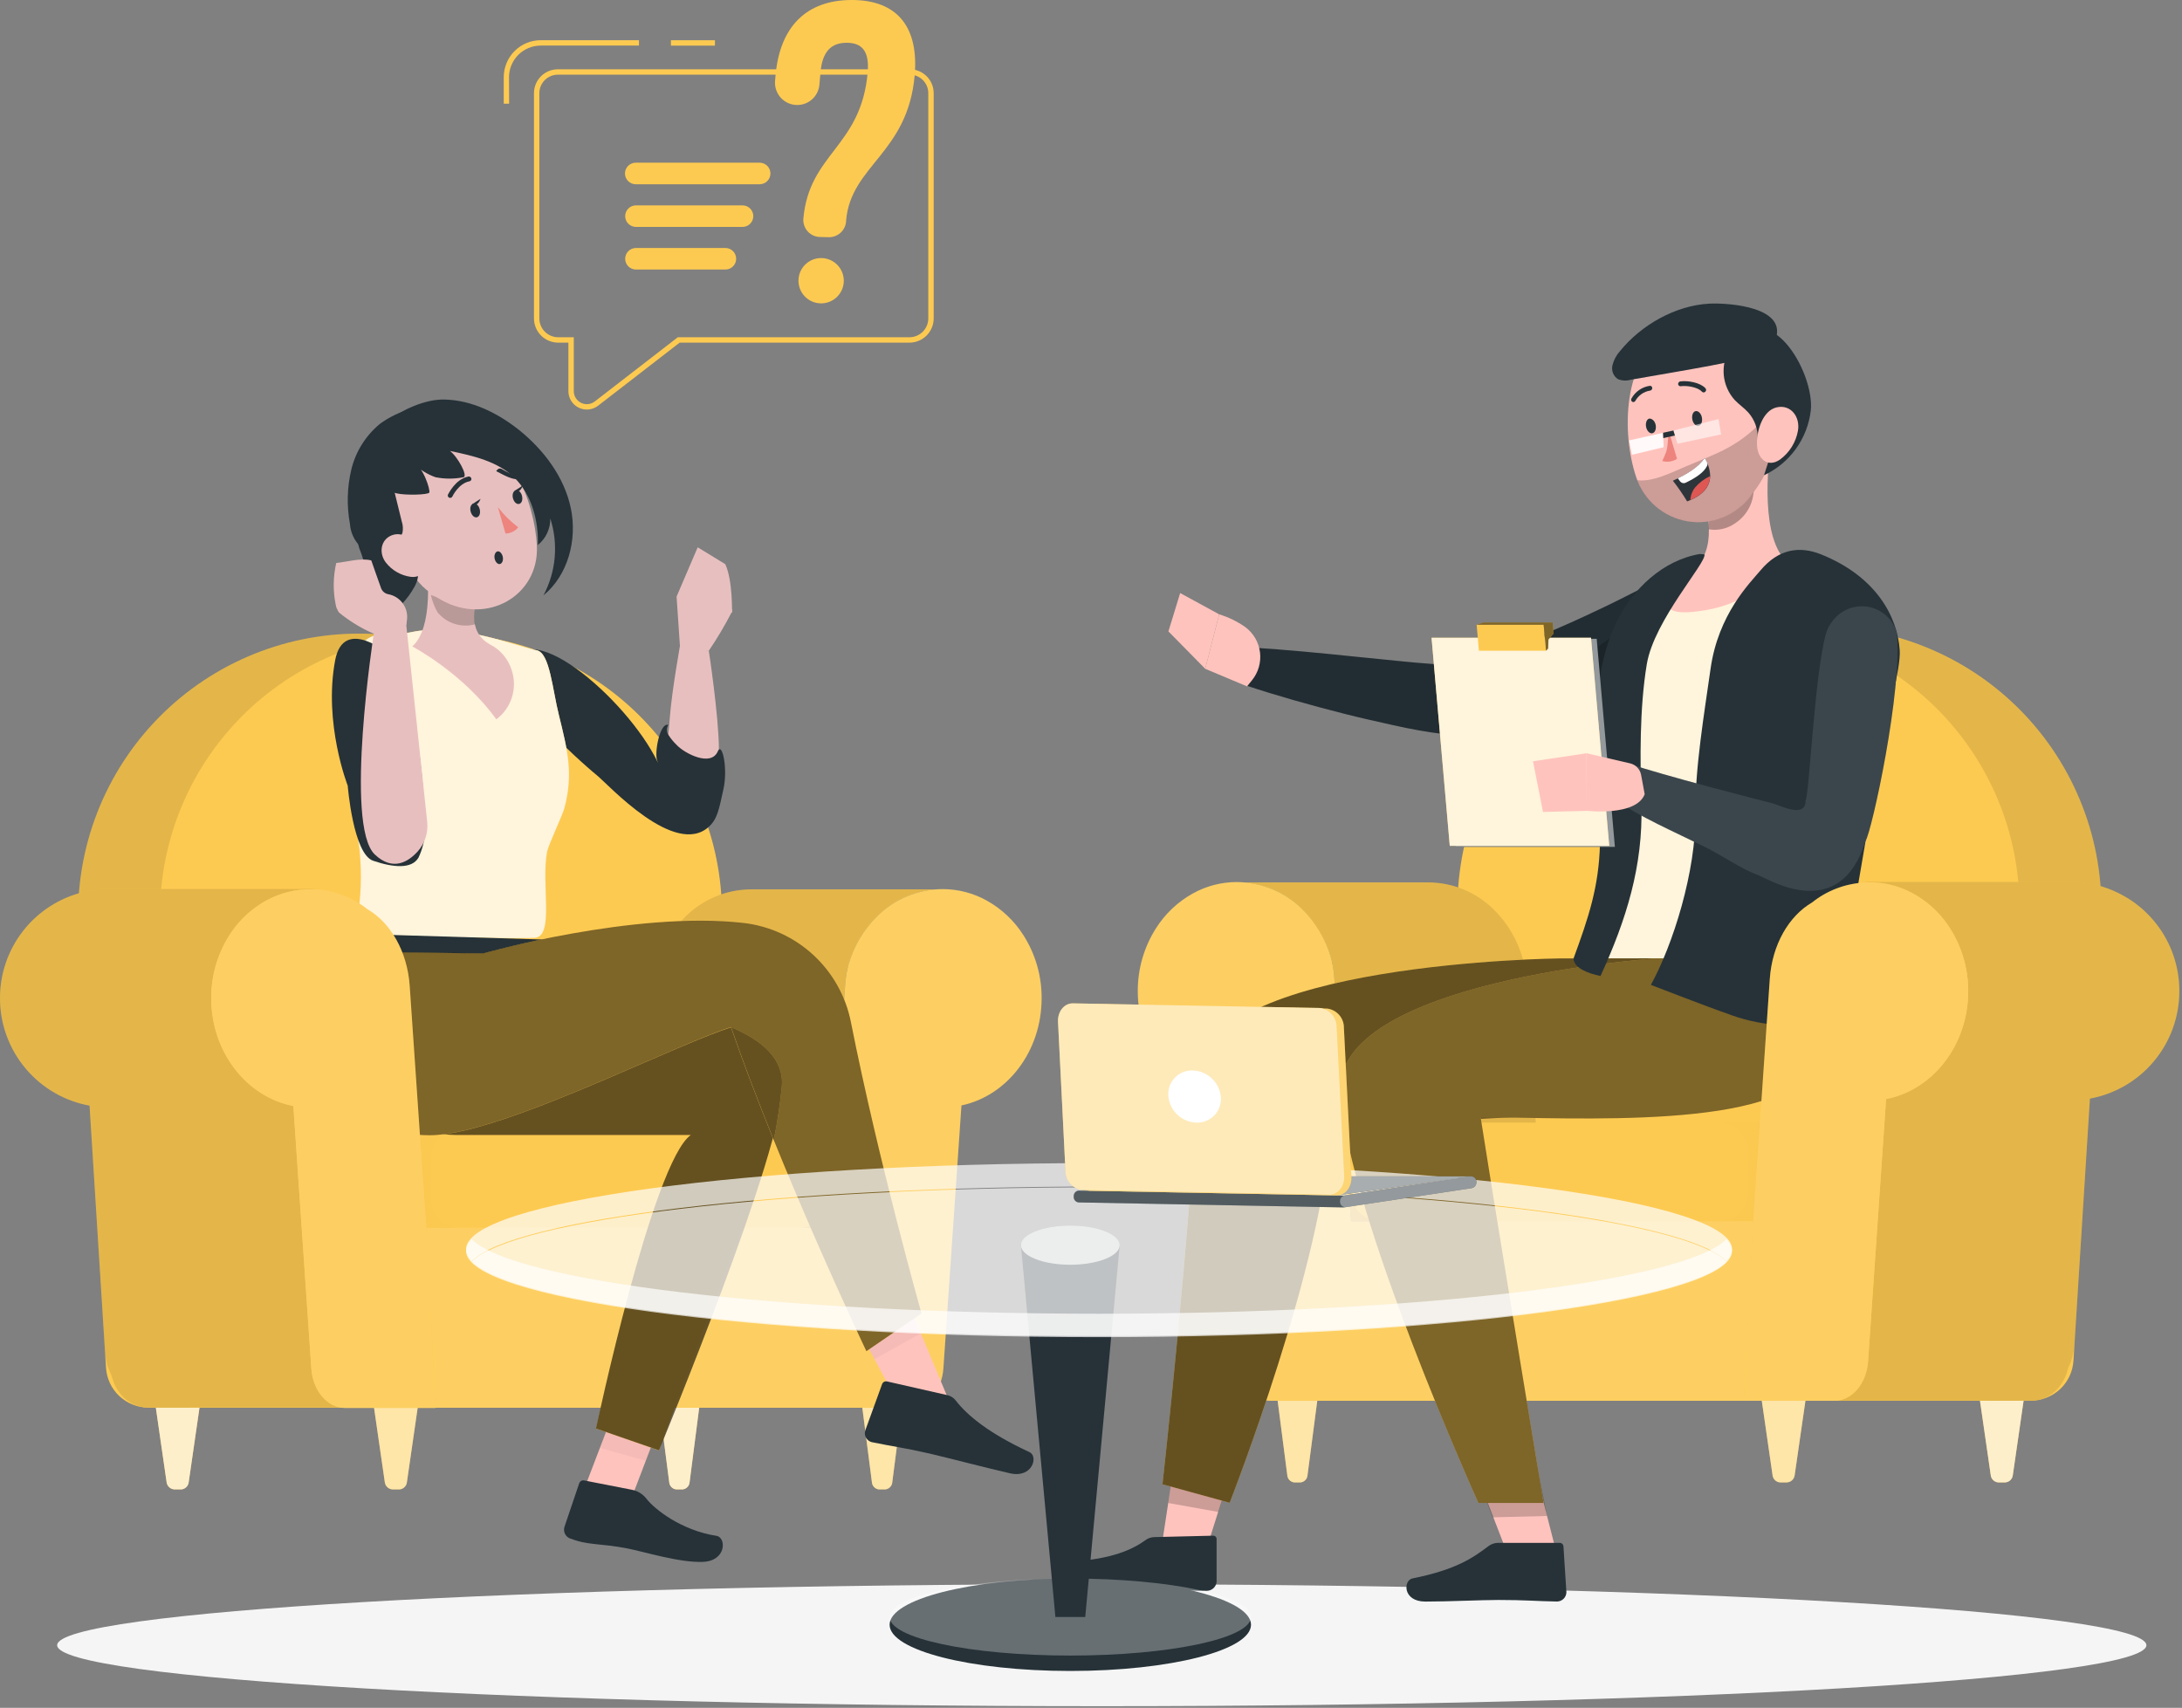 <svg width="405" height="317" viewBox="0 0 405 317" fill="none" xmlns="http://www.w3.org/2000/svg">
<rect x="0" y="0" width="405" height="317" fill="#808080" stroke="none"/>
<path d="M204.5 316.7C311.583 316.7 398.39 311.632 398.39 305.38C398.39 299.128 311.583 294.06 204.5 294.06C97.418 294.06 10.61 299.128 10.61 305.38C10.61 311.632 97.418 316.7 204.5 316.7Z" fill="#F5F5F5"/>
<path d="M384.85 252.6L389.93 171.74C390.377 164.628 389.362 157.501 386.947 150.797C384.533 144.093 380.771 137.955 375.893 132.761C371.015 127.567 365.124 123.428 358.585 120.598C352.045 117.769 344.995 116.309 337.87 116.31V116.31C324.546 116.312 311.729 121.412 302.046 130.564C292.364 139.717 286.551 152.227 285.8 165.53L280.5 259.97H377C379 259.969 380.925 259.206 382.383 257.837C383.841 256.468 384.723 254.596 384.85 252.6Z" fill="#FDCA51"/>
<path opacity="0.1" d="M385.03 249.69L389.93 171.76C390.377 164.648 389.362 157.521 386.947 150.817C384.533 144.113 380.771 137.975 375.893 132.781C371.015 127.587 365.124 123.448 358.585 120.618C352.045 117.789 344.995 116.329 337.87 116.33V116.33C324.546 116.332 311.729 121.432 302.046 130.584C292.364 139.737 286.551 152.247 285.8 165.55L280.5 259.97H374.09C376.876 259.961 379.556 258.894 381.586 256.986C383.617 255.078 384.848 252.47 385.03 249.69V249.69Z" fill="black"/>
<path d="M369.19 259.97L374.73 171.74C375.175 164.629 374.159 157.502 371.744 150.799C369.33 144.095 365.567 137.958 360.69 132.764C355.812 127.571 349.922 123.431 343.383 120.601C336.844 117.771 329.795 116.311 322.67 116.31V116.31C309.346 116.309 296.527 121.409 286.844 130.562C277.161 139.715 271.349 152.227 270.6 165.53L265.27 259.97H369.19Z" fill="#FDCA51"/>
<path d="M370.85 275.16H372.18C372.539 275.141 372.878 274.994 373.139 274.747C373.399 274.499 373.562 274.167 373.6 273.81L375.6 259.98H367.5L369.5 273.81C369.537 274.155 369.691 274.478 369.937 274.723C370.182 274.969 370.505 275.123 370.85 275.16Z" fill="#FDCA51"/>
<path opacity="0.7" d="M370.85 275.16H372.18C372.539 275.141 372.878 274.994 373.139 274.747C373.399 274.499 373.562 274.167 373.6 273.81L375.6 259.98H367.5L369.5 273.81C369.537 274.155 369.691 274.478 369.937 274.723C370.182 274.969 370.505 275.123 370.85 275.16Z" fill="white"/>
<path d="M240.2 275.16H241.4C241.74 275.125 242.057 274.97 242.293 274.722C242.53 274.475 242.67 274.152 242.69 273.81L244.5 259.98H237.14L238.93 273.81C238.949 274.148 239.087 274.47 239.319 274.716C239.551 274.963 239.863 275.12 240.2 275.16V275.16Z" fill="#FDCA51"/>
<path opacity="0.5" d="M240.2 275.16H241.4C241.74 275.125 242.057 274.97 242.293 274.722C242.53 274.475 242.67 274.152 242.69 273.81L244.5 259.98H237.14L238.93 273.81C238.949 274.148 239.087 274.47 239.319 274.716C239.551 274.963 239.863 275.12 240.2 275.16V275.16Z" fill="white"/>
<path d="M277.81 275.16H279.02C279.36 275.125 279.677 274.97 279.913 274.722C280.15 274.475 280.29 274.152 280.31 273.81L282.09 259.98H274.74L276.5 273.81C276.52 274.155 276.664 274.481 276.904 274.728C277.145 274.976 277.466 275.129 277.81 275.16V275.16Z" fill="#FDCA51"/>
<path opacity="0.7" d="M277.81 275.16H279.02C279.36 275.125 279.677 274.97 279.913 274.722C280.15 274.475 280.29 274.152 280.31 273.81L282.09 259.98H274.74L276.5 273.81C276.52 274.155 276.664 274.481 276.904 274.728C277.145 274.976 277.466 275.129 277.81 275.16V275.16Z" fill="white"/>
<path d="M330.35 275.16H331.68C332.039 275.139 332.379 274.992 332.641 274.745C332.902 274.498 333.068 274.167 333.11 273.81L335.11 259.98H327L329 273.81C329.035 274.156 329.189 274.479 329.435 274.725C329.681 274.971 330.004 275.125 330.35 275.16V275.16Z" fill="#FDCA51"/>
<path opacity="0.5" d="M330.35 275.16H331.68C332.039 275.139 332.379 274.992 332.641 274.745C332.902 274.498 333.068 274.167 333.11 273.81L335.11 259.98H327L329 273.81C329.035 274.156 329.189 274.479 329.435 274.725C329.681 274.971 330.004 275.125 330.35 275.16V275.16Z" fill="white"/>
<path d="M286.32 226.69H250.76L248.41 192.41L247.9 185.05L247.67 181.66C247.606 180.77 247.489 179.886 247.32 179.01C247.32 178.82 247.24 178.61 247.2 178.42C247.179 178.276 247.142 178.136 247.09 178C246.132 174.506 244.265 171.328 241.68 168.79C238.697 165.843 234.754 164.069 230.57 163.79H264.02C264.38 163.79 264.75 163.79 265.12 163.79C269.655 163.81 274.002 165.605 277.23 168.79C279.818 171.328 281.688 174.505 282.65 178C282.702 178.136 282.739 178.276 282.76 178.42C282.995 179.487 283.152 180.57 283.23 181.66L283.46 185.05L286.32 226.69Z" fill="#FDCA51"/>
<path opacity="0.1" d="M286.32 226.69H250.76L248.41 192.41L247.9 185.05L247.67 181.66C247.606 180.77 247.489 179.886 247.32 179.01C247.32 178.82 247.24 178.61 247.2 178.42C247.179 178.276 247.142 178.136 247.09 178C246.132 174.506 244.265 171.328 241.68 168.79C238.697 165.843 234.754 164.069 230.57 163.79H264.02C264.38 163.79 264.75 163.79 265.12 163.79C269.655 163.81 274.002 165.605 277.23 168.79C279.818 171.328 281.688 174.505 282.65 178C282.702 178.136 282.739 178.276 282.76 178.42C282.995 179.487 283.152 180.57 283.23 181.66L283.46 185.05L286.32 226.69Z" fill="black"/>
<g opacity="0.1">
<path opacity="0.1" d="M314.5 208.39H328.78C332.26 208.39 335.07 210.59 335.07 213.3V221.74C335.07 224.46 332.26 226.65 328.78 226.65H314.5V208.39Z" fill="black"/>
</g>
<path d="M319.08 208.39H256.18C253.187 208.39 250.76 210.816 250.76 213.81V221.24C250.76 224.233 253.187 226.66 256.18 226.66H319.08C322.073 226.66 324.5 224.233 324.5 221.24V213.81C324.5 210.816 322.073 208.39 319.08 208.39Z" fill="#FDCA51"/>
<path d="M404.5 183.96C404.508 188.741 402.826 193.371 399.749 197.031C396.673 200.692 392.401 203.146 387.69 203.96L384.04 252.69C383.72 256.83 380.71 260 377.11 260H337.89C341.49 260 344.49 256.83 344.81 252.69L346.81 226.69L348.5 203.93C351.582 203.401 354.499 202.162 357.021 200.312C359.543 198.462 361.6 196.051 363.03 193.27C363.227 192.917 363.403 192.553 363.56 192.18C364.715 189.594 365.309 186.792 365.3 183.96C365.298 182.573 365.157 181.189 364.88 179.83C364.77 179.29 364.63 178.75 364.48 178.22C363.768 175.838 362.629 173.605 361.12 171.63V171.63C359.227 169.165 356.794 167.168 354.008 165.791C351.222 164.415 348.158 163.696 345.05 163.69H384.27C387.413 163.679 390.515 164.412 393.32 165.83C396.062 167.195 398.457 169.169 400.32 171.6V171.6C403.042 175.145 404.512 179.491 404.5 183.96V183.96Z" fill="#FDCA51"/>
<path opacity="0.1" d="M404.5 183.96C404.508 188.741 402.826 193.371 399.749 197.031C396.673 200.692 392.401 203.146 387.69 203.96L384.04 252.69C383.72 256.83 380.71 260 377.11 260H337.89C341.49 260 344.49 256.83 344.81 252.69L346.81 226.69L348.5 203.93C351.582 203.401 354.499 202.162 357.021 200.312C359.543 198.462 361.6 196.051 363.03 193.27C363.227 192.917 363.403 192.553 363.56 192.18C364.715 189.594 365.309 186.792 365.3 183.96C365.298 182.573 365.157 181.189 364.88 179.83C364.77 179.29 364.63 178.75 364.48 178.22C363.768 175.838 362.629 173.605 361.12 171.63V171.63C359.227 169.165 356.794 167.168 354.008 165.791C351.222 164.415 348.158 163.696 345.05 163.69H384.27C387.413 163.679 390.515 164.412 393.32 165.83C396.062 167.195 398.457 169.169 400.32 171.6V171.6C403.042 175.145 404.512 179.491 404.5 183.96V183.96Z" fill="black"/>
<path d="M365.31 183.97C365.31 193.97 358.72 202.3 350.07 203.97L346.73 252.69C346.44 256.83 343.73 260.01 340.45 260.01H235.71C232.45 260.01 229.71 256.83 229.43 252.69L226.08 203.88C217.6 202.1 211.19 193.88 211.19 184C211.17 179.852 212.347 175.786 214.58 172.29C216.269 169.624 218.596 167.421 221.35 165.88C223.857 164.47 226.684 163.73 229.56 163.73C234.097 163.757 238.444 165.55 241.68 168.73C244.265 171.265 246.131 174.439 247.09 177.93C247.142 178.072 247.179 178.22 247.2 178.37C247.436 179.434 247.594 180.513 247.67 181.6L247.91 184.99L250.76 226.69H325.4L328.49 181.69C328.93 175.33 332.03 170.03 336.33 167.52C339.048 165.345 342.367 164.057 345.84 163.83C346.205 163.793 346.573 163.776 346.94 163.78C349.732 163.764 352.484 164.452 354.94 165.78C355.016 165.814 355.09 165.854 355.16 165.9C357.696 167.308 359.872 169.283 361.52 171.67C364.002 175.29 365.324 179.58 365.31 183.97V183.97Z" fill="#FDCA51"/>
<path opacity="0.1" d="M323.67 259.98H235.67C232.41 259.98 229.67 256.8 229.39 252.66L226.04 203.85C217.56 202.07 211.15 193.85 211.15 183.97C211.13 179.822 212.307 175.756 214.54 172.26C216.229 169.594 218.556 167.391 221.31 165.85C223.817 164.44 226.644 163.7 229.52 163.7C234.057 163.727 238.404 165.52 241.64 168.7C244.225 171.235 246.091 174.409 247.05 177.9C247.102 178.042 247.139 178.19 247.16 178.34C247.396 179.403 247.554 180.483 247.63 181.57L247.87 184.96L250.76 226.69H325.4L323.67 259.98Z" fill="white"/>
<path d="M312.26 121.41C310.52 122.41 308.93 123.24 307.26 124.09C305.59 124.94 303.95 125.72 302.26 126.5C298.9 128.03 295.5 129.5 292 130.77C288.472 132.082 284.881 133.217 281.24 134.17C277.453 135.188 273.585 135.88 269.68 136.24L268.85 136.32H268.46C264.93 135.91 261.8 135.32 258.66 134.62C255.52 133.92 252.41 133.23 249.33 132.44C246.25 131.65 243.19 130.84 240.13 129.96C237.07 129.08 234.04 128.17 231.01 127.14L232.4 120.2C238.69 120.6 244.97 121.2 251.19 121.85L260.48 122.78C263.54 123.08 266.67 123.34 269.41 123.44H268.2C271.338 122.881 274.433 122.099 277.46 121.1C280.59 120.1 283.72 118.96 286.85 117.62C289.98 116.28 293.08 114.9 296.16 113.43C297.74 112.71 299.27 111.95 300.77 111.2C302.27 110.45 303.87 109.65 305.24 108.94L312.26 121.41Z" fill="#263238"/>
<path opacity="0.1" d="M312.26 121.41C310.52 122.41 308.93 123.24 307.26 124.09C305.59 124.94 303.95 125.72 302.26 126.5C298.9 128.03 295.5 129.5 292 130.77C288.472 132.082 284.881 133.217 281.24 134.17C277.453 135.188 273.585 135.88 269.68 136.24L268.85 136.32H268.46C264.93 135.91 261.8 135.32 258.66 134.62C255.52 133.92 252.41 133.23 249.33 132.44C246.25 131.65 243.19 130.84 240.13 129.96C237.07 129.08 234.04 128.17 231.01 127.14L232.4 120.2C238.69 120.6 244.97 121.2 251.19 121.85L260.48 122.78C263.54 123.08 266.67 123.34 269.41 123.44H268.2C271.338 122.881 274.433 122.099 277.46 121.1C280.59 120.1 283.72 118.96 286.85 117.62C289.98 116.28 293.08 114.9 296.16 113.43C297.74 112.71 299.27 111.95 300.77 111.2C302.27 110.45 303.87 109.65 305.24 108.94L312.26 121.41Z" fill="black"/>
<path d="M231.13 116.39C229.652 115.353 228.018 114.556 226.29 114.03L223.7 124.14L231.46 127.4L232.34 126.32C232.937 125.599 233.38 124.763 233.643 123.865C233.906 122.967 233.984 122.024 233.871 121.095C233.757 120.166 233.456 119.269 232.985 118.46C232.514 117.651 231.882 116.947 231.13 116.39V116.39Z" fill="#FFC3BD"/>
<path d="M223.7 124.14L226.29 114.03L219.05 110.08L216.87 117.2L223.7 124.14Z" fill="#FFC3BD"/>
<path opacity="0.2" d="M287.91 131.69H288.19H288.31C292.13 131.28 303.36 129.39 311.48 121.38C310.27 119.04 308.61 117.23 306.58 116.82C300.98 115.76 294.12 119.77 287.91 131.69Z" fill="black"/>
<path d="M294.5 183.96C304.08 158.09 297.78 134.3 298.98 121.13C299.275 117.883 300.619 114.821 302.81 112.407C305 109.993 307.917 108.358 311.12 107.75C317.66 106.49 325.75 105.07 333.46 104.03C335.614 103.732 337.808 103.905 339.889 104.535C341.971 105.164 343.892 106.237 345.52 107.679C347.148 109.121 348.445 110.898 349.322 112.888C350.199 114.879 350.635 117.035 350.6 119.21C349.93 158.21 337.43 183.96 337.43 183.96L317.23 183.87L294.5 183.96Z" fill="#FDCA51"/>
<path opacity="0.8" d="M294.5 183.96C304.08 158.09 297.78 134.3 298.98 121.13C299.275 117.883 300.619 114.821 302.81 112.407C305 109.993 307.917 108.358 311.12 107.75C317.66 106.49 325.75 105.07 333.46 104.03C335.614 103.732 337.808 103.905 339.889 104.535C341.971 105.164 343.892 106.237 345.52 107.679C347.148 109.121 348.445 110.898 349.322 112.888C350.199 114.879 350.635 117.035 350.6 119.21C349.93 158.21 337.43 183.96 337.43 183.96L317.23 183.87L294.5 183.96Z" fill="white"/>
<path d="M217.86 272.23L215.3 289.06H223.43L228.77 272.23H217.86Z" fill="#FFC3BD"/>
<path d="M214.26 285.31L225.13 285.05C225.215 285.04 225.301 285.048 225.383 285.074C225.464 285.099 225.539 285.142 225.604 285.199C225.668 285.255 225.719 285.325 225.755 285.402C225.79 285.48 225.809 285.564 225.81 285.65V293.65C225.761 294.093 225.553 294.503 225.223 294.803C224.893 295.103 224.466 295.273 224.02 295.28C220.24 295.28 218.44 295.14 213.66 295.28C208.571 295.264 203.488 294.93 198.44 294.28C194.57 293.62 195.62 289.99 197.37 289.93C205.27 289.64 209.69 287.99 212.53 285.93C213.025 285.542 213.632 285.325 214.26 285.31V285.31Z" fill="#263238"/>
<path opacity="0.2" d="M216.83 278.98L217.86 272.23H228.77L226.15 280.65L216.83 278.98Z" fill="black"/>
<path d="M289.5 177.9C289.5 177.9 223.35 178.56 222.32 199.51C220.86 229.63 215.77 275.51 215.77 275.51L228.24 278.94C228.24 278.94 246.04 233.41 246.73 209.88C265.34 206.18 313.17 209.88 318.79 197.66C321.537 191.441 322.278 184.52 320.91 177.86L289.5 177.9Z" fill="#FDCA51"/>
<path opacity="0.6" d="M289.5 177.9C289.5 177.9 223.35 178.56 222.32 199.51C220.86 229.63 215.77 275.51 215.77 275.51L228.24 278.94C228.24 278.94 246.04 233.41 246.73 209.88C265.34 206.18 313.17 209.88 318.79 197.66C321.537 191.441 322.278 184.52 320.91 177.86L289.5 177.9Z" fill="black"/>
<path d="M276.06 278.74L280.47 290.16H289.39L286.32 278.15L276.06 278.74Z" fill="#FFC3BD"/>
<path opacity="0.2" d="M287.15 281.39L285.42 272.6L274.15 274L277.04 281.64L287.15 281.39Z" fill="black"/>
<path d="M278.05 286.38H289.44C289.624 286.366 289.806 286.426 289.947 286.546C290.087 286.665 290.175 286.836 290.19 287.02L290.74 295.55C290.73 296.012 290.538 296.451 290.207 296.772C289.876 297.094 289.432 297.273 288.97 297.27C284.97 297.2 283.11 296.98 278.1 296.98C275.03 296.98 268.81 297.28 264.56 297.28C260.31 297.28 260.43 293.28 262.22 292.97C270.32 291.35 273.45 289.12 276.3 286.97C276.807 286.594 277.419 286.388 278.05 286.38V286.38Z" fill="#263238"/>
<path d="M307.29 177.9C307.29 177.9 247.29 181.97 248.77 202.9C250.38 225.82 274.41 278.97 274.41 278.97H286.5C286.5 278.97 278.5 230.75 274.82 207.39C291.74 207.39 330.95 209.94 336.59 197.69C339.325 191.467 340.059 184.548 338.69 177.89L307.29 177.9Z" fill="#FDCA51"/>
<path opacity="0.5" d="M307.29 177.9C307.29 177.9 247.29 181.97 248.77 202.9C250.38 225.82 274.41 278.97 274.41 278.97H286.5C286.5 278.97 278.5 230.75 274.82 207.39C291.74 207.39 330.95 209.94 336.59 197.69C339.325 191.467 340.059 184.548 338.69 177.89L307.29 177.9Z" fill="black"/>
<path d="M316.38 93.11C317.76 98.45 318.19 105.11 310.73 107.86C308.66 111.16 307.65 114.64 315.62 113.4C321.964 112.58 327.738 109.314 331.71 104.3C326.94 100.12 327.81 87.3 329.02 80.07L316.38 93.11Z" fill="#FFC3BD"/>
<path d="M315.5 102.83C308.65 104 303.02 109.3 300 115.55C296.98 121.8 296.25 128.92 296.31 135.87C296.37 142.82 297.16 149.74 296.97 156.68C296.76 164.68 294.83 170.35 292.07 177.89C292.07 179.68 294.78 180.69 297.07 181.16C301.85 170.73 304.99 160.75 304.66 149.29C304.41 140.97 304.3 131.49 305.66 123.29C307.02 115.09 316.83 104.38 316.36 102.9L315.5 102.83Z" fill="#263238"/>
<path opacity="0.3" d="M322.2 97.03C321.482 97.563 320.664 97.946 319.794 98.155C318.925 98.365 318.022 98.397 317.14 98.25C317.156 96.951 317.063 95.653 316.86 94.37L325.14 87.57C325.321 88.454 325.438 89.349 325.49 90.25C325.579 91.569 325.323 92.888 324.746 94.077C324.169 95.266 323.291 96.284 322.2 97.03V97.03Z" fill="black"/>
<path d="M309.82 61.53C301.07 66.48 300.98 80.47 303.68 88.53C304.361 90.645 305.611 92.532 307.292 93.985C308.973 95.437 311.021 96.4 313.212 96.768C315.403 97.135 317.654 96.893 319.717 96.068C321.78 95.243 323.576 93.867 324.91 92.09C329.19 86.68 328.57 81.22 328.36 71.82C328.15 62.42 318.58 56.59 309.82 61.53Z" fill="#FFC3BD"/>
<path opacity="0.2" d="M312.64 86.69C309.82 87.9 306.73 89.47 303.88 89.13C304.647 91.156 305.943 92.94 307.634 94.295C309.325 95.65 311.349 96.526 313.494 96.833C315.639 97.139 317.827 96.865 319.83 96.037C321.832 95.21 323.576 93.861 324.88 92.13C328.41 87.69 329.5 84.69 328.5 76.61C323.02 83.03 318.67 84.09 312.64 86.69Z" fill="black"/>
<path d="M321.1 64.69C320.192 66.166 319.787 67.898 319.948 69.624C320.108 71.349 320.825 72.977 321.99 74.26C322.78 75.09 323.75 75.73 324.51 76.58C325.695 77.914 326.312 79.658 326.23 81.44C326.408 80.293 326.979 79.244 327.846 78.472C328.712 77.701 329.82 77.254 330.98 77.21C329.793 80.883 328.607 84.55 327.42 88.21C329.769 87.114 331.799 85.437 333.318 83.337C334.837 81.237 335.795 78.784 336.1 76.21C336.86 69.11 328.1 53.9 321.1 64.69Z" fill="#263238"/>
<path d="M300.68 65.18C300.011 65.924 299.533 66.82 299.29 67.79C299.173 68.271 299.206 68.776 299.385 69.237C299.564 69.698 299.88 70.094 300.29 70.37C301.048 70.675 301.886 70.717 302.67 70.49L310.67 69.1C315.25 68.3 319.83 67.51 324.35 66.42C326.35 65.94 328.66 65.17 329.46 63.25C332.05 57 320.99 56.19 317.29 56.36C310.99 56.69 304.62 60.31 300.68 65.18Z" fill="#263238"/>
<path d="M329.78 75.61C327.16 76.2 326.04 79.97 326.11 82.39C326.11 85.14 328.11 86.93 330.43 85.27C332.153 83.989 333.325 82.102 333.71 79.99C334.18 77.4 332.41 75.02 329.78 75.61Z" fill="#FFC3BD"/>
<path d="M311.27 85.16C310.873 85.424 310.423 85.598 309.951 85.669C309.479 85.74 308.997 85.706 308.54 85.57C309.54 83.31 309.42 83.82 309.73 79.98L311.27 85.16Z" fill="#ED847E"/>
<path d="M315.88 72.69C315.13 71.85 313.08 71.53 311.97 71.69C311.858 71.704 311.744 71.675 311.653 71.608C311.562 71.541 311.5 71.441 311.48 71.33C311.465 71.21 311.496 71.089 311.566 70.99C311.637 70.892 311.742 70.824 311.86 70.8C313.26 70.59 315.59 71.01 316.54 72.06C316.623 72.144 316.669 72.257 316.669 72.375C316.669 72.493 316.623 72.606 316.54 72.69C316.484 72.748 316.416 72.792 316.34 72.82C316.259 72.845 316.172 72.846 316.091 72.823C316.009 72.8 315.936 72.754 315.88 72.69V72.69Z" fill="#263238"/>
<path d="M302.94 74.56C302.846 74.495 302.781 74.396 302.759 74.284C302.736 74.172 302.758 74.056 302.82 73.96C303.17 73.329 303.662 72.788 304.258 72.38C304.853 71.972 305.535 71.709 306.25 71.61C306.305 71.609 306.359 71.618 306.41 71.638C306.461 71.658 306.507 71.688 306.546 71.727C306.586 71.765 306.617 71.81 306.638 71.861C306.659 71.911 306.67 71.965 306.67 72.02C306.676 72.141 306.634 72.26 306.554 72.352C306.474 72.443 306.361 72.5 306.24 72.51C305.676 72.6 305.14 72.817 304.673 73.144C304.205 73.472 303.818 73.901 303.54 74.4C303.504 74.465 303.452 74.52 303.389 74.56C303.326 74.601 303.254 74.624 303.18 74.63C303.094 74.637 303.009 74.612 302.94 74.56Z" fill="#263238"/>
<path d="M310.5 89.23C311.462 90.454 312.347 91.737 313.15 93.07L313.77 92.81C316.59 91.59 317.39 89.89 317.43 88.38C317.396 87.179 317.025 86.011 316.36 85.01C315.36 86.74 312.83 88.12 311.45 88.79C310.86 89.08 310.5 89.23 310.5 89.23Z" fill="#2E353A"/>
<path d="M311.43 88.79L311.84 89.35C311.953 89.5 312.112 89.609 312.293 89.657C312.475 89.706 312.667 89.693 312.84 89.62C314.92 88.62 316.3 87.62 316.84 86.49C316.889 86.383 316.915 86.267 316.915 86.15C316.915 86.033 316.889 85.917 316.84 85.81C316.706 85.532 316.553 85.265 316.38 85.01C315.33 86.74 312.81 88.12 311.43 88.79Z" fill="white"/>
<path d="M313.75 92.81C316.57 91.59 317.37 89.89 317.41 88.38C316.339 88.874 315.387 89.594 314.62 90.49C314.092 91.152 313.787 91.964 313.75 92.81Z" fill="#DE5753"/>
<path d="M306.15 77.69C305.66 77.78 305.39 78.48 305.53 79.23C305.67 79.98 306.2 80.52 306.69 80.42C307.18 80.32 307.45 79.64 307.31 78.89C307.17 78.14 306.64 77.69 306.15 77.69Z" fill="#263238"/>
<path d="M314.73 76.31C314.24 76.4 313.97 77.09 314.11 77.85C314.25 78.61 314.78 79.14 315.27 79.04C315.76 78.94 316.03 78.25 315.89 77.5C315.75 76.75 315.22 76.22 314.73 76.31Z" fill="#263238"/>
<path opacity="0.9" d="M302.37 81.75L308.68 80.33L308.79 83.01L302.92 84.41L302.37 81.75Z" fill="white"/>
<g opacity="0.8">
<g opacity="0.8">
<path opacity="0.9" d="M310.6 79.91L311.35 82.37L319.45 80.63L318.97 77.79L310.6 79.91Z" fill="white"/>
</g>
</g>
<path d="M308.72 81.32L308.68 80.33L310.6 79.91L310.88 80.84L308.72 81.32Z" fill="#263238"/>
<path d="M306.42 182.81C306.42 182.81 317.81 187.22 320.42 188.08C323.42 189.255 326.578 189.979 329.79 190.23C331.419 190.339 333.052 190.101 334.581 189.53C336.111 188.959 337.501 188.07 338.66 186.92C341.38 184.02 342.23 179.62 342.94 175.49C345.02 163.363 347.107 151.237 349.2 139.11C350.2 133.11 352.83 124.11 352.61 120.72C352.2 114.42 348.19 106.98 337.98 102.89C333.98 101.3 330.09 101.89 326.75 105.89C324.75 108.27 318.93 114.01 317.5 124.12C316.36 132.22 314.58 142.71 314.69 150.94C314.82 161.76 310.5 175.4 306.42 182.81Z" fill="#263238"/>
<path d="M352.05 117.39C353.21 127.93 347.38 154.5 346.26 156.1C341.48 171.51 328.35 163.2 326.45 162.49C323.14 161.27 319.77 158.88 316.62 157.29C310.51 154.29 304.72 151.81 299.04 148.04L302.24 141.72C308.47 143.84 326.1 148.4 329.01 149.11C330.27 149.44 335.18 152.01 335.13 148.62C335.82 147.49 336.78 125.48 338.89 117.7C339.131 116.827 339.549 116.013 340.12 115.31L340.31 115.07C341.08 114.105 342.101 113.369 343.26 112.945C344.42 112.52 345.674 112.422 346.885 112.661C348.097 112.901 349.219 113.468 350.13 114.302C351.041 115.136 351.705 116.204 352.05 117.39V117.39Z" fill="#263238"/>
<path opacity="0.1" d="M352.05 117.39C353.21 127.93 347.38 154.5 346.26 156.1C341.48 171.51 328.35 163.2 326.45 162.49C323.14 161.27 319.77 158.88 316.62 157.29C310.51 154.29 304.72 151.81 299.04 148.04L302.24 141.72C308.47 143.84 326.1 148.4 329.01 149.11C330.27 149.44 335.18 152.01 335.13 148.62C335.82 147.49 336.78 125.48 338.89 117.7C339.131 116.827 339.549 116.013 340.12 115.31L340.31 115.07C341.08 114.105 342.101 113.369 343.26 112.945C344.42 112.52 345.674 112.422 346.885 112.661C348.097 112.901 349.219 113.468 350.13 114.302C351.041 115.136 351.705 116.204 352.05 117.39V117.39Z" fill="white"/>
<path d="M299.74 157.19H270.14L266.76 118.57H296.36L299.74 157.19Z" fill="#263238"/>
<path opacity="0.5" d="M299.74 157.19H270.14L266.76 118.57H296.36L299.74 157.19Z" fill="white"/>
<path d="M298.69 157H269.09L265.71 118.38H295.31L298.69 157Z" fill="#FDCA51"/>
<path opacity="0.8" d="M298.69 157H269.09L265.71 118.38H295.31L298.69 157Z" fill="white"/>
<path d="M286.95 120.79H274.5L274.08 115.96H286.52L286.95 120.79Z" fill="#FDCA51"/>
<path d="M274.08 115.96L275.3 115.54H288.19L288.37 117.59L287.41 118.7L287.35 120.38L286.95 120.79L286.52 115.96H274.08Z" fill="#FDCA51"/>
<path opacity="0.5" d="M274.08 115.96L275.3 115.54H288.19L288.37 117.59L287.41 118.7L287.35 120.38L286.95 120.79L286.52 115.96H274.08Z" fill="black"/>
<path d="M304.6 143.81L305.27 147.42C303.67 151.59 294.5 150.49 294.5 150.49V139.82L302.59 141.7C303.092 141.822 303.548 142.086 303.904 142.46C304.26 142.834 304.502 143.303 304.6 143.81V143.81Z" fill="#FFC3BD"/>
<path d="M294.48 139.82L294.52 150.51L286.4 150.71L284.54 141.31L294.48 139.82Z" fill="#FFC3BD"/>
<path d="M325.4 226.69L328.49 181.69C328.93 175.33 332.03 170.03 336.33 167.52C339.048 165.345 342.367 164.057 345.84 163.83C346.205 163.793 346.573 163.776 346.94 163.78C349.732 163.764 352.484 164.452 354.94 165.78C355.016 165.814 355.09 165.854 355.16 165.9C357.696 167.308 359.872 169.283 361.52 171.67C364.013 175.3 365.339 179.606 365.32 184.01C365.32 194.01 358.73 202.34 350.08 204.01L346.73 252.69C346.44 256.83 343.73 260.01 340.45 260.01H323.67L325.4 226.69Z" fill="#FDCA51"/>
<path opacity="0.1" d="M325.4 226.69L328.49 181.69C328.93 175.33 332.03 170.03 336.33 167.52C339.048 165.345 342.367 164.057 345.84 163.83C346.205 163.793 346.573 163.776 346.94 163.78C349.732 163.764 352.484 164.452 354.94 165.78C355.016 165.814 355.09 165.854 355.16 165.9C357.696 167.308 359.872 169.283 361.52 171.67C364.013 175.3 365.339 179.606 365.32 184.01C365.32 194.01 358.73 202.34 350.08 204.01L346.73 252.69C346.44 256.83 343.73 260.01 340.45 260.01H323.67L325.4 226.69Z" fill="white"/>
<path d="M172.8 17.29V59.1C172.8 60.161 172.379 61.178 171.628 61.928C170.878 62.679 169.861 63.1 168.8 63.1H125.98L110.68 74.93C110.246 75.258 109.729 75.458 109.187 75.508C108.645 75.558 108.101 75.455 107.614 75.212C107.128 74.969 106.719 74.594 106.433 74.131C106.148 73.668 105.998 73.134 106 72.59V63.1H103.61C102.549 63.1 101.532 62.679 100.782 61.928C100.031 61.178 99.61 60.161 99.61 59.1V17.28C99.613 16.759 99.718 16.244 99.921 15.764C100.124 15.285 100.42 14.85 100.792 14.486C101.164 14.121 101.605 13.834 102.088 13.641C102.572 13.447 103.089 13.352 103.61 13.36H168.87C169.912 13.36 170.912 13.774 171.649 14.511C172.386 15.248 172.8 16.248 172.8 17.29V17.29Z" stroke="#FDCA51" stroke-miterlimit="10"/>
<path d="M132.7 7.47H124.53V8.47H132.7V7.47Z" fill="#FDCA51"/>
<path d="M94.5 19.25H93.5V14.32C93.503 12.5 94.228 10.755 95.516 9.469C96.804 8.182 98.55 7.46 100.37 7.46H118.6V8.46H100.35C98.796 8.463 97.306 9.081 96.206 10.179C95.106 11.277 94.485 12.766 94.48 14.32L94.5 19.25Z" fill="#FDCA51"/>
<path d="M152.27 43.99C151.835 43.992 151.405 43.905 151.006 43.733C150.607 43.561 150.247 43.309 149.951 42.991C149.654 42.674 149.426 42.298 149.281 41.889C149.137 41.479 149.078 41.043 149.11 40.61V40.61C150.18 28.42 159.84 27.3 161.05 13.44C161.4 9.44 159.94 7.94 157.15 7.94C154.36 7.94 152.64 9.45 152.29 13.44L152.09 15.72C152 16.75 151.527 17.709 150.764 18.407C150.001 19.105 149.004 19.491 147.97 19.49V19.49C147.398 19.489 146.832 19.37 146.308 19.139C145.784 18.908 145.314 18.571 144.928 18.149C144.541 17.726 144.247 17.229 144.063 16.686C143.879 16.145 143.81 15.57 143.86 15L143.95 14C144.73 5.08 149.56 0 158.09 0C166.62 0 170.55 5.1 169.77 14C168.5 28.45 157.95 30.69 157.05 40.88C157.055 40.93 157.055 40.98 157.05 41.03C157.004 41.838 156.652 42.599 156.065 43.156C155.477 43.714 154.7 44.026 153.89 44.03L152.27 43.99ZM156.6 52.47C156.51 53.519 156.029 54.495 155.253 55.206C154.477 55.917 153.463 56.311 152.41 56.31C151.827 56.311 151.25 56.19 150.716 55.956C150.182 55.721 149.702 55.378 149.308 54.948C148.914 54.518 148.613 54.011 148.426 53.459C148.239 52.906 148.169 52.321 148.22 51.74C148.31 50.69 148.792 49.712 149.571 49C150.349 48.289 151.366 47.896 152.42 47.9C153.002 47.902 153.577 48.025 154.109 48.26C154.642 48.496 155.119 48.839 155.512 49.269C155.905 49.698 156.204 50.204 156.392 50.755C156.579 51.306 156.65 51.89 156.6 52.47V52.47Z" fill="#FDCA51"/>
<path d="M141 34.2H118C117.47 34.2 116.961 33.989 116.586 33.614C116.211 33.239 116 32.73 116 32.2C116 31.669 116.211 31.161 116.586 30.786C116.961 30.411 117.47 30.2 118 30.2H141C141.53 30.2 142.039 30.411 142.414 30.786C142.789 31.161 143 31.669 143 32.2C143 32.73 142.789 33.239 142.414 33.614C142.039 33.989 141.53 34.2 141 34.2Z" fill="#FDCA51"/>
<path d="M137.82 42.12H118.04C117.51 42.12 117.001 41.909 116.626 41.534C116.251 41.159 116.04 40.651 116.04 40.12C116.04 39.59 116.251 39.081 116.626 38.706C117.001 38.331 117.51 38.12 118.04 38.12H137.82C138.35 38.12 138.859 38.331 139.234 38.706C139.609 39.081 139.82 39.59 139.82 40.12C139.82 40.651 139.609 41.159 139.234 41.534C138.859 41.909 138.35 42.12 137.82 42.12Z" fill="#FDCA51"/>
<path d="M134.64 50.03H118.04C117.51 50.03 117.001 49.819 116.626 49.444C116.251 49.069 116.04 48.56 116.04 48.03C116.04 47.5 116.251 46.991 116.626 46.616C117.001 46.241 117.51 46.03 118.04 46.03H134.64C135.17 46.03 135.679 46.241 136.054 46.616C136.429 46.991 136.64 47.5 136.64 48.03C136.64 48.56 136.429 49.069 136.054 49.444C135.679 49.819 135.17 50.03 134.64 50.03Z" fill="#FDCA51"/>
<path d="M87.58 213.2H72.97C69.41 213.2 66.53 215.45 66.53 218.2V226.84C66.53 229.62 69.41 231.84 72.97 231.84H87.58V213.2Z" fill="#FDCA51"/>
<path d="M19.68 253.89L14.6 173.03C14.153 165.92 15.168 158.794 17.582 152.091C19.996 145.388 23.757 139.251 28.634 134.058C33.511 128.865 39.401 124.727 45.939 121.898C52.477 119.069 59.526 117.61 66.65 117.61V117.61C79.975 117.609 92.796 122.708 102.48 131.861C112.165 141.014 117.979 153.526 118.73 166.83L124.05 261.27H27.5C25.504 261.261 23.585 260.494 22.133 259.124C20.681 257.753 19.804 255.882 19.68 253.89V253.89Z" fill="#FDCA51"/>
<path opacity="0.1" d="M19.5 250.96L14.6 173.03C14.153 165.92 15.168 158.794 17.582 152.091C19.996 145.388 23.757 139.251 28.634 134.058C33.511 128.865 39.401 124.727 45.939 121.898C52.477 119.069 59.526 117.61 66.65 117.61V117.61C79.975 117.609 92.796 122.708 102.48 131.861C112.165 141.014 117.979 153.526 118.73 166.83L124.05 261.27H30.5C27.698 261.275 25 260.212 22.956 258.296C20.912 256.38 19.676 253.756 19.5 250.96Z" fill="black"/>
<path d="M35.34 261.27L29.8 173.03C29.353 165.919 30.368 158.792 32.783 152.089C35.197 145.385 38.959 139.248 43.838 134.054C48.716 128.861 54.606 124.723 61.146 121.895C67.685 119.066 74.735 117.608 81.86 117.61V117.61C95.184 117.612 108.001 122.712 117.684 131.864C127.366 141.017 133.179 153.528 133.93 166.83L139.26 261.27H35.34Z" fill="#FDCA51"/>
<path d="M33.68 276.46H32.35C31.99 276.437 31.65 276.288 31.389 276.039C31.127 275.791 30.961 275.458 30.92 275.1L28.92 261.27H37.03L35.03 275.1C34.995 275.447 34.842 275.772 34.596 276.019C34.35 276.267 34.027 276.423 33.68 276.46V276.46Z" fill="#FDCA51"/>
<path opacity="0.7" d="M33.68 276.46H32.35C31.99 276.437 31.65 276.288 31.389 276.039C31.127 275.791 30.961 275.458 30.92 275.1L28.92 261.27H37.03L35.03 275.1C34.995 275.447 34.842 275.772 34.596 276.019C34.35 276.267 34.027 276.423 33.68 276.46V276.46Z" fill="white"/>
<path d="M164.33 276.46H163.12C162.779 276.423 162.462 276.265 162.226 276.016C161.99 275.767 161.849 275.443 161.83 275.1L160.05 261.27H167.4L165.62 275.1C165.601 275.443 165.461 275.767 165.224 276.016C164.988 276.265 164.671 276.423 164.33 276.46V276.46Z" fill="#FDCA51"/>
<path opacity="0.5" d="M164.33 276.46H163.12C162.779 276.423 162.462 276.265 162.226 276.016C161.99 275.767 161.849 275.443 161.83 275.1L160.05 261.27H167.4L165.62 275.1C165.601 275.443 165.461 275.767 165.224 276.016C164.988 276.265 164.671 276.423 164.33 276.46V276.46Z" fill="white"/>
<path d="M126.72 276.46H125.5C125.159 276.423 124.842 276.265 124.606 276.016C124.37 275.767 124.229 275.443 124.21 275.1L122.42 261.27H129.78L128 275.1C127.979 275.44 127.84 275.763 127.606 276.011C127.372 276.26 127.059 276.418 126.72 276.46Z" fill="#FDCA51"/>
<path opacity="0.7" d="M126.72 276.46H125.5C125.159 276.423 124.842 276.265 124.606 276.016C124.37 275.767 124.229 275.443 124.21 275.1L122.42 261.27H129.78L128 275.1C127.979 275.44 127.84 275.763 127.606 276.011C127.372 276.26 127.059 276.418 126.72 276.46Z" fill="white"/>
<path d="M74.18 276.46H72.85C72.49 276.438 72.148 276.29 71.886 276.041C71.625 275.792 71.46 275.459 71.42 275.1L69.42 261.27H77.53L75.53 275.1C75.495 275.447 75.342 275.772 75.096 276.019C74.85 276.267 74.527 276.423 74.18 276.46V276.46Z" fill="#FDCA51"/>
<path opacity="0.5" d="M74.18 276.46H72.85C72.49 276.438 72.148 276.29 71.886 276.041C71.625 275.792 71.46 275.459 71.42 275.1L69.42 261.27H77.53L75.53 275.1C75.495 275.447 75.342 275.772 75.096 276.019C74.85 276.267 74.527 276.423 74.18 276.46V276.46Z" fill="white"/>
<path d="M118.21 227.94H153.77L156.12 193.69L156.62 186.33L156.86 182.94C156.922 182.051 157.035 181.166 157.2 180.29C157.2 180.1 157.29 179.9 157.33 179.71C157.351 179.563 157.388 179.419 157.44 179.28C158.399 175.789 160.265 172.614 162.85 170.08C165.83 167.135 169.77 165.36 173.95 165.08H140.5C140.13 165.08 139.77 165.08 139.4 165.08C134.863 165.102 130.514 166.897 127.28 170.08C124.695 172.614 122.829 175.789 121.87 179.28C121.818 179.419 121.781 179.563 121.76 179.71C121.525 180.774 121.368 181.853 121.29 182.94L121.06 186.33L118.21 227.94Z" fill="#FDCA51"/>
<path opacity="0.1" d="M118.21 227.94H153.77L156.12 193.69L156.62 186.33L156.86 182.94C156.922 182.051 157.035 181.166 157.2 180.29C157.2 180.1 157.29 179.9 157.33 179.71C157.351 179.563 157.388 179.419 157.44 179.28C158.399 175.789 160.265 172.614 162.85 170.08C165.83 167.135 169.77 165.36 173.95 165.08H140.5C140.13 165.08 139.77 165.08 139.4 165.08C134.863 165.102 130.514 166.897 127.28 170.08C124.695 172.614 122.829 175.789 121.87 179.28C121.818 179.419 121.781 179.563 121.76 179.71C121.525 180.774 121.368 181.853 121.29 182.94L121.06 186.33L118.21 227.94Z" fill="black"/>
<g opacity="0.1">
<path opacity="0.1" d="M90.03 209.69H75.74C72.27 209.69 69.46 211.89 69.46 214.6V223.05C69.46 225.76 72.27 227.96 75.74 227.96H90.03V209.69Z" fill="black"/>
</g>
<path d="M148.34 209.68H85.44C82.447 209.68 80.02 212.107 80.02 215.1V222.53C80.02 225.523 82.447 227.95 85.44 227.95H148.34C151.333 227.95 153.76 225.523 153.76 222.53V215.1C153.76 212.107 151.333 209.68 148.34 209.68Z" fill="#FDCA51"/>
<path d="M3.18344e-05 185.26C-0.008 190.041 1.674 194.671 4.751 198.331C7.827 201.992 12.099 204.446 16.81 205.26L20.5 253.95C20.82 258.09 23.82 261.27 27.42 261.27H66.65C63.05 261.27 60.05 258.09 59.73 253.95L57.73 227.95L56.01 205.24C52.932 204.701 50.021 203.458 47.504 201.607C44.986 199.756 42.931 197.347 41.5 194.57C41.31 194.21 41.14 193.84 40.98 193.47C39.82 190.889 39.223 188.09 39.23 185.26C39.23 183.869 39.374 182.481 39.66 181.12C39.77 180.58 39.91 180.04 40.05 179.52C40.768 177.135 41.909 174.9 43.42 172.92V172.92C45.289 170.494 47.682 168.521 50.42 167.15C53.213 165.746 56.294 165.013 59.42 165.01H20.26C18.226 165.009 16.203 165.316 14.26 165.92C10.259 167.154 6.741 169.6 4.19 172.92V172.92C1.469 176.458 -0.004 180.797 3.18344e-05 185.26Z" fill="#FDCA51"/>
<path opacity="0.1" d="M3.18344e-05 185.26C-0.008 190.041 1.674 194.671 4.751 198.331C7.827 201.992 12.099 204.446 16.81 205.26L20.5 253.95C20.82 258.09 23.82 261.27 27.42 261.27H66.65C63.05 261.27 60.05 258.09 59.73 253.95L57.73 227.95L56.01 205.24C52.932 204.701 50.021 203.458 47.504 201.607C44.986 199.756 42.931 197.347 41.5 194.57C41.31 194.21 41.14 193.84 40.98 193.47C39.82 190.889 39.223 188.09 39.23 185.26C39.23 183.869 39.374 182.481 39.66 181.12C39.77 180.58 39.91 180.04 40.05 179.52C40.768 177.135 41.909 174.9 43.42 172.92V172.92C45.289 170.494 47.682 168.521 50.42 167.15C53.213 165.746 56.294 165.013 59.42 165.01H20.26C18.226 165.009 16.203 165.316 14.26 165.92C10.259 167.154 6.741 169.6 4.19 172.92V172.92C1.469 176.458 -0.004 180.797 3.18344e-05 185.26Z" fill="black"/>
<path d="M39.22 185.26C39.22 195.26 45.81 203.6 54.46 205.26L57.8 253.99C58.09 258.14 60.8 261.31 64.08 261.31H168.82C172.08 261.31 174.82 258.14 175.1 253.99L178.45 205.19C186.92 203.41 193.33 195.19 193.33 185.3C193.353 181.153 192.18 177.087 189.95 173.59C188.256 170.925 185.926 168.722 183.17 167.18C180.664 165.779 177.841 165.043 174.97 165.04C170.432 165.06 166.082 166.855 162.85 170.04C160.264 172.575 158.394 175.749 157.43 179.24C157.386 179.381 157.353 179.524 157.33 179.67C157.09 180.733 156.933 181.813 156.86 182.9L156.62 186.29L153.77 227.93H79.13L76.04 182.93C75.59 176.57 72.5 171.27 68.2 168.76C65.478 166.593 62.161 165.306 58.69 165.07C58.32 165.07 57.96 165.07 57.59 165.07C54.798 165.054 52.047 165.742 49.59 167.07C49.51 167.098 49.433 167.135 49.36 167.18C46.83 168.596 44.655 170.569 43 172.95C40.515 176.572 39.197 180.867 39.22 185.26V185.26Z" fill="#FDCA51"/>
<path opacity="0.1" d="M80.85 261.27H168.85C172.11 261.27 174.85 258.1 175.13 253.95L178.48 205.15C186.95 203.37 193.36 195.15 193.36 185.26C193.383 181.113 192.21 177.047 189.98 173.55C188.286 170.884 185.956 168.682 183.2 167.14C180.694 165.739 177.871 165.003 175 165C170.462 165.02 166.112 166.815 162.88 170C160.294 172.535 158.424 175.709 157.46 179.2C157.416 179.341 157.383 179.484 157.36 179.63C157.12 180.693 156.963 181.773 156.89 182.86L156.65 186.25L153.8 227.89H79.13L80.85 261.27Z" fill="white"/>
<path d="M107.63 278.48L116.16 280.84L123.82 260.79L115.29 258.43L107.63 278.48Z" fill="#FFC3BD"/>
<path d="M119.98 278.18C119.307 277.308 118.334 276.716 117.25 276.52L108.5 274.81C108.296 274.751 108.076 274.774 107.889 274.875C107.702 274.976 107.562 275.147 107.5 275.35L104.79 283.35C104.712 283.567 104.679 283.798 104.69 284.028C104.702 284.259 104.76 284.484 104.859 284.692C104.959 284.901 105.098 285.087 105.27 285.241C105.442 285.395 105.642 285.514 105.86 285.59H105.92C109.16 286.87 111.35 286.43 116.41 287.41C119.54 288.01 126.09 290.09 130.47 289.91C134.85 289.73 134.84 285.4 133 285.08C126.5 284.08 121.5 280.16 119.98 278.18Z" fill="#263238"/>
<g opacity="0.2">
<path opacity="0.2" d="M123.82 260.8L119.87 271.14L111.34 268.76L115.28 258.43L123.82 260.8Z" fill="black"/>
</g>
<path d="M95.35 184.69C95.35 184.69 146.71 184.41 145.11 201.61C144.03 213.23 138.45 225.44 134.11 237.23C127.8 254.32 122.33 269.23 122.33 269.23L110.63 265.18C110.63 265.18 121.14 215.76 128.22 210.7H84.79C70.42 210.7 64.21 194.92 78.2 176.52C86.75 176.55 95.35 184.69 95.35 184.69Z" fill="#FDCA51"/>
<path opacity="0.6" d="M95.35 184.69C95.35 184.69 146.71 184.41 145.11 201.61C145.9 212.3 122.32 269.21 122.32 269.21L110.62 265.16C110.62 265.16 121.13 215.74 128.21 210.68H84.79C70.42 210.68 64.21 194.9 78.2 176.5C86.75 176.55 95.35 184.69 95.35 184.69Z" fill="black"/>
<path d="M131.57 153.46C125.25 159.23 112.84 145.57 110.84 143.95C106.56 140.45 93.98 128.71 94.64 124.63C96.64 112.63 116.32 129.63 122.01 141.35L131.57 153.46Z" fill="#263238"/>
<path d="M76.26 117.35C73.09 118.02 69.66 116.88 67.43 119.23C65.2 121.58 64.27 124.88 63.95 128.1C63.668 132.599 63.903 137.115 64.65 141.56C65.317 146.98 66.013 152.397 66.74 157.81C67.191 162.269 67.019 166.768 66.23 171.18V171.18C66.147 171.648 66.221 172.131 66.442 172.553C66.663 172.975 67.017 173.311 67.45 173.51C67.45 173.51 92.04 174.35 99.19 174.08C102.99 173.94 100.38 163.94 101.55 158.08C101.81 156.78 104.35 151.44 104.73 150.08C106.49 143.63 105.32 139.19 103.73 132.71C102.54 128 102.05 121.21 99.65 120.71C95.33 119.82 85.08 115.47 76.26 117.35Z" fill="#FDCA51"/>
<path opacity="0.8" d="M76.26 117.35C73.09 118.02 69.66 116.88 67.43 119.23C65.2 121.58 64.27 124.88 63.95 128.1C63.668 132.599 63.903 137.115 64.65 141.56C65.317 146.98 66.013 152.397 66.74 157.81C67.191 162.269 67.019 166.768 66.23 171.18V171.18C66.147 171.648 66.221 172.131 66.442 172.553C66.663 172.975 67.017 173.311 67.45 173.51C67.45 173.51 92.04 174.35 99.19 174.08C102.99 173.94 100.38 163.94 101.55 158.08C101.81 156.78 104.35 151.44 104.73 150.08C106.49 143.63 105.32 139.19 103.73 132.71C102.54 128 102.05 121.21 99.65 120.71C95.33 119.82 85.08 115.47 76.26 117.35Z" fill="white"/>
<path d="M72.75 121.97C72.42 121.47 63.75 114.19 62.2 122.6C60.01 134.31 64.54 145.83 64.54 145.83C64.54 145.83 65.54 158.5 69.26 159.77C72.98 161.04 76.44 161.35 77.68 159.18C78.482 157.488 78.905 155.642 78.92 153.77C78.92 153.77 78.5 130.69 72.75 121.97Z" fill="#263238"/>
<path d="M78.74 101.28C79.63 106.67 80.38 116.52 76.53 119.99C76.53 119.99 85.94 124.92 92.12 133.52C93.492 132.496 94.507 131.065 95.02 129.432C95.534 127.798 95.52 126.045 94.98 124.42C94.67 123.394 94.156 122.442 93.469 121.621C92.781 120.799 91.935 120.126 90.98 119.64C87.33 117.64 87.68 113.86 88.68 110.32L78.74 101.28Z" fill="#E8BFBF"/>
<path opacity="0.2" d="M79.97 110.43L83.48 111.78C84.983 112.361 86.591 112.62 88.2 112.54C87.95 113.639 87.95 114.781 88.2 115.88C86.942 116.224 85.61 116.196 84.368 115.798C83.125 115.4 82.025 114.651 81.2 113.64C80.633 112.637 80.218 111.555 79.97 110.43V110.43Z" fill="black"/>
<path d="M167.1 261.24H176.66L166.65 237.27L160.17 248.27L167.1 261.24Z" fill="#FFC3BD"/>
<path d="M175.87 258.97L164.66 256.42C164.468 256.372 164.265 256.397 164.091 256.492C163.916 256.586 163.784 256.742 163.72 256.93L160.59 265.55C160.527 265.767 160.508 265.995 160.534 266.219C160.559 266.444 160.629 266.662 160.738 266.86C160.848 267.057 160.995 267.232 161.172 267.372C161.349 267.513 161.553 267.618 161.77 267.68C165.7 268.5 167.63 268.68 172.56 269.81C175.56 270.5 183.28 272.52 187.47 273.47C191.66 274.42 192.76 270.32 191.09 269.54C183.61 266.08 179.56 262.77 177.39 259.95C177.011 259.458 176.474 259.112 175.87 258.97V258.97Z" fill="#263238"/>
<g opacity="0.2">
<path opacity="0.2" d="M166.65 237.27L170.91 247.48L162.31 252.28L160.17 248.28L166.65 237.27Z" fill="black"/>
</g>
<path d="M66.04 173.62L65.04 176.88C64.91 177.13 65.2 177.39 65.62 177.41L102.62 178.53C102.96 178.53 103.23 178.39 103.26 178.18L103.69 174.9C103.69 174.68 103.43 174.48 103.08 174.46L66.68 173.36C66.56 173.341 66.437 173.355 66.324 173.401C66.211 173.447 66.113 173.523 66.04 173.62V173.62Z" fill="#263238"/>
<path d="M112.32 200.37C100.15 205.56 86.95 210.74 79.77 210.74C65.39 210.74 52.62 200.36 66.23 176.74C74.79 176.74 89.66 176.98 89.66 176.98C89.66 176.98 117.66 168.98 138.04 171.34C142.869 171.904 147.396 173.983 150.969 177.28C154.543 180.577 156.98 184.921 157.93 189.69C163.09 215.69 171.04 243.81 171.04 243.81L160.81 250.81C160.81 250.81 144.86 217.28 135.68 190.69C130.82 192.22 121.89 196.29 112.32 200.37Z" fill="#FDCA51"/>
<path opacity="0.5" d="M157.93 189.69C156.984 184.918 154.548 180.569 150.974 177.268C147.401 173.967 142.872 171.885 138.04 171.32C117.7 169 89.66 176.96 89.66 176.96C89.66 176.96 74.79 176.69 66.23 176.72C52.4 200.24 65.39 210.72 79.77 210.72C86.95 210.72 100.15 205.54 112.32 200.35C121.89 196.27 130.82 192.2 135.68 190.64C144.86 217.26 160.81 250.8 160.81 250.8L171.04 243.8C171.04 243.8 163.09 215.69 157.93 189.69Z" fill="black"/>
<path d="M145.11 201.69C144.785 205.031 144.284 208.352 143.61 211.64C143.56 211.53 143.52 211.43 143.48 211.32C143.44 211.21 143.48 211.27 143.48 211.24C143.447 211.129 143.404 211.022 143.35 210.92C140.63 204.16 137.97 197.23 135.72 190.7H135.79C141.61 193.17 145.58 196.69 145.11 201.69Z" fill="#FDCA51"/>
<path opacity="0.6" d="M145.11 201.69C144.785 205.031 144.284 208.352 143.61 211.64C143.56 211.53 143.52 211.43 143.48 211.32C143.44 211.21 143.48 211.27 143.48 211.24C143.447 211.129 143.404 211.022 143.35 210.92C140.63 204.16 137.97 197.23 135.72 190.7H135.79C141.61 193.17 145.58 196.69 145.11 201.69Z" fill="black"/>
<path d="M72.18 96.1C75.18 104.55 76.28 108.19 81.9 111.36C90.37 116.14 100.07 110.58 99.65 101.36C99.27 93.11 94.42 80.67 85.02 79.67C82.946 79.437 80.847 79.738 78.923 80.545C76.998 81.352 75.312 82.638 74.025 84.281C72.738 85.924 71.893 87.869 71.57 89.93C71.247 91.992 71.457 94.102 72.18 96.06V96.1Z" fill="#E8BFBF"/>
<path d="M87.37 95C87.58 95.73 88.11 96.16 88.57 96C89.03 95.84 89.21 95.2 89.03 94.49C88.85 93.78 88.3 93.33 87.83 93.49C87.36 93.65 87.17 94.3 87.37 95Z" fill="#263238"/>
<path d="M95.22 92.52C95.43 93.26 95.96 93.69 96.42 93.52C96.88 93.35 97.06 92.72 96.88 92.01C96.7 91.3 96.14 90.85 95.69 91.01C95.24 91.17 95.02 91.83 95.22 92.52Z" fill="#263238"/>
<path d="M95.5 91.12L97.04 90.12C97.04 90.12 96.55 91.69 95.5 91.12Z" fill="#263238"/>
<path d="M92.41 94.12C93.492 95.54 94.764 96.805 96.19 97.88C95.904 98.234 95.543 98.52 95.133 98.719C94.724 98.918 94.275 99.024 93.82 99.03L92.41 94.12Z" fill="#ED847E"/>
<path d="M66.66 101.69C67.274 103.211 67.74 104.789 68.05 106.4C68.135 108.02 67.614 109.614 66.588 110.871C65.562 112.128 64.105 112.959 62.5 113.2C63.897 113.572 65.38 113.45 66.698 112.854C68.016 112.258 69.087 111.225 69.73 109.93C68.966 111.966 67.453 113.632 65.5 114.59C66.895 114.605 68.276 114.298 69.533 113.693C70.791 113.087 71.891 112.2 72.75 111.1C72.28 112.32 71.75 113.53 71.33 114.75C73.704 113.312 75.654 111.269 76.98 108.83C77.51 107.83 77.91 106.53 77.21 105.65C76.51 104.77 75.4 104.83 74.38 104.81C73.36 104.79 72.13 104.55 71.76 103.6C71.39 102.65 72.07 101.7 72.81 101.05C73.55 100.4 74.44 99.8 74.71 98.85C74.838 98.162 74.79 97.454 74.57 96.79C74.11 94.95 73.657 93.106 73.21 91.26C73.089 90.608 72.855 89.982 72.52 89.41C70.52 86.41 68.29 90.81 67.52 92.3C66.079 95.215 65.772 98.561 66.66 101.69V101.69Z" fill="#263238"/>
<path d="M71.59 104.38C72.723 105.852 74.39 106.819 76.23 107.07C78.68 107.37 79.54 105.07 78.56 102.98C77.67 101.06 75.33 98.61 73.02 99.26C70.71 99.91 70.21 102.54 71.59 104.38Z" fill="#E8BFBF"/>
<path d="M87.5 88.96C87.484 89.053 87.44 89.139 87.374 89.207C87.308 89.275 87.223 89.321 87.13 89.34C85.13 89.72 83.97 92.13 83.97 92.15C83.92 92.259 83.829 92.344 83.717 92.387C83.605 92.43 83.48 92.427 83.37 92.38C83.263 92.33 83.181 92.24 83.14 92.13C83.099 92.019 83.102 91.897 83.15 91.79C83.24 91.7 84.48 88.93 86.96 88.45C87.076 88.432 87.195 88.459 87.292 88.526C87.388 88.593 87.456 88.695 87.48 88.81C87.501 88.857 87.508 88.909 87.5 88.96V88.96Z" fill="#263238"/>
<path d="M92.84 86.96C92.773 86.95 92.705 86.953 92.64 86.97C92.574 86.987 92.513 87.018 92.46 87.06C92.35 87.18 91.98 87.39 92.19 87.5C93.41 88.12 95.1 89.14 96.4 88.93C96.62 88.93 97.14 88.7 97.03 88.54C96.955 88.459 96.86 88.399 96.755 88.366C96.65 88.333 96.538 88.327 96.43 88.35C95.43 88.49 94.02 87.52 93.06 87.02C92.99 86.991 92.916 86.971 92.84 86.96Z" fill="#263238"/>
<path d="M87.64 93.59L89.19 92.59C89.19 92.59 88.7 94.18 87.64 93.59Z" fill="#263238"/>
<path d="M87.5 75.97C84.09 75.35 83.65 75.12 80.19 75.34C76.695 75.449 73.316 76.618 70.5 78.69C67.869 80.865 66.013 83.832 65.21 87.15C64.424 90.455 64.335 93.888 64.95 97.23C65.06 98.826 65.75 100.327 66.89 101.45C67.006 99.653 67.311 97.873 67.8 96.14C68.31 94.39 69.36 92.847 70.8 91.73C71.436 91.386 71.983 90.9 72.4 90.31C72.616 89.726 72.738 89.112 72.76 88.49C73.074 87.09 73.911 85.863 75.1 85.06C76.281 84.276 77.546 83.625 78.87 83.12C83.08 81.31 87.67 80.27 91.55 77.83C90.281 77.048 88.921 76.423 87.5 75.97V75.97Z" fill="#263238"/>
<path d="M70.05 89.35C70.966 90.462 72.219 91.245 73.62 91.58C75.28 91.96 79.43 91.86 79.68 91.43C79.93 91 78.45 86.34 76.77 86.06C77.929 87.179 79.313 88.038 80.83 88.58C82.546 88.923 84.314 88.923 86.03 88.58C86.91 88.38 84.94 84.74 83.51 83.7C87.82 84.6 92.38 85.63 95.51 88.7C98.64 91.77 99.99 96.63 99.83 101.16C100.563 100.569 101.153 99.819 101.553 98.966C101.953 98.114 102.154 97.182 102.14 96.24C102.895 98.582 103.172 101.052 102.953 103.504C102.735 105.955 102.027 108.338 100.87 110.51C105.45 106.75 107.16 100.18 105.96 94.38C104.76 88.58 100.96 83.53 96.35 79.82C92.35 76.65 87.59 74.28 82.52 74.16C75.87 73.96 63.55 81.52 70.05 89.35Z" fill="#263238"/>
<path d="M75.44 116.09C75.44 115.76 75.52 115.32 75.56 114.86C75.647 113.804 75.34 112.753 74.697 111.911C74.054 111.068 73.122 110.494 72.08 110.3C71.771 110.245 71.482 110.108 71.243 109.904C71.004 109.7 70.823 109.437 70.72 109.14C69.95 106.9 69.65 106.22 68.91 104.02C66.91 103.53 64.5 104.28 62.41 104.5C61.831 107.009 61.79 109.613 62.29 112.14C62.37 112.705 62.59 113.241 62.93 113.7C64.828 115.255 66.927 116.546 69.17 117.54C70.97 118.09 73.5 116.26 75.44 116.09Z" fill="#E8BFBF"/>
<path d="M69.38 117.59C69.38 117.59 63.87 153.14 69.55 158.59C72.88 161.77 75.76 160.01 77.55 158.02C78.206 157.278 78.7 156.408 79 155.464C79.299 154.52 79.398 153.524 79.29 152.54L75.42 116.12C75.42 116.12 71.62 113.87 69.38 117.59Z" fill="#E8BFBF"/>
<path d="M128.58 149.69C130.843 147.715 132.465 145.111 133.24 142.21C133.417 141.187 133.484 140.147 133.44 139.11C133.39 132.67 131.57 120.86 131.57 120.86L126.34 119.13C126.34 119.13 124.71 128.13 124.34 133.05C124.27 134.05 124.16 135.16 124.04 136.37C123.81 138.57 123.53 140.99 123.28 143L128.58 149.69Z" fill="#E8BFBF"/>
<path d="M131.57 153.46C133.18 151.99 133.45 150.21 134.28 146.46C135.07 142.88 134.18 138.46 133.44 139.13C133.348 139.214 133.279 139.321 133.24 139.44C131.97 142.44 127.03 139.81 125.63 138.31C125.027 137.737 124.497 137.092 124.05 136.39C123.866 136.122 123.768 135.805 123.768 135.48C123.768 135.155 123.866 134.838 124.05 134.57C122.53 133.94 121.31 139.92 122.05 141.39L122.43 142.5C123.032 144.301 123.961 145.975 125.17 147.44L127.92 150.75L131.57 153.46Z" fill="#263238"/>
<path d="M126.2 119.88L125.58 110.74C127.197 111.51 128.869 112.161 130.58 112.69C133.12 113.56 136.58 112.03 135.78 113.69C134.504 116.16 133.082 118.551 131.52 120.85L126.2 119.88Z" fill="#E8BFBF"/>
<path d="M125.58 110.74L129.5 101.59L134.62 104.72C136.03 107.78 135.86 113.72 135.86 113.72C135.86 113.72 128.74 114 125.58 110.74Z" fill="#E8BFBF"/>
<path d="M91.81 103.69C91.94 104.34 92.41 104.8 92.81 104.69C93.21 104.58 93.46 104 93.32 103.35C93.18 102.7 92.72 102.24 92.32 102.35C91.92 102.46 91.67 103.08 91.81 103.69Z" fill="#263238"/>
<path d="M79.13 227.94L76.04 182.94C75.59 176.58 72.5 171.28 68.2 168.77C65.478 166.603 62.161 165.316 58.69 165.08C58.32 165.08 57.96 165.08 57.59 165.08C54.798 165.064 52.047 165.752 49.59 167.08C49.51 167.108 49.433 167.145 49.36 167.19C46.83 168.606 44.655 170.579 43 172.96C40.502 176.588 39.176 180.895 39.2 185.3C39.2 195.3 45.79 203.64 54.44 205.3L57.78 254.03C58.07 258.18 60.78 261.35 64.06 261.35H80.83L79.13 227.94Z" fill="#FDCA51"/>
<path opacity="0.1" d="M79.13 227.94L76.04 182.94C75.59 176.58 72.5 171.28 68.2 168.77C65.478 166.603 62.161 165.316 58.69 165.08C58.32 165.08 57.96 165.08 57.59 165.08C54.798 165.064 52.047 165.752 49.59 167.08C49.51 167.108 49.433 167.145 49.36 167.19C46.83 168.606 44.655 170.579 43 172.96C40.502 176.588 39.176 180.895 39.2 185.3C39.2 195.3 45.79 203.64 54.44 205.3L57.78 254.03C58.07 258.18 60.78 261.35 64.06 261.35H80.83L79.13 227.94Z" fill="white"/>
<path d="M198.66 310.16C217.184 310.16 232.2 306.319 232.2 301.58C232.2 296.841 217.184 293 198.66 293C180.136 293 165.12 296.841 165.12 301.58C165.12 306.319 180.136 310.16 198.66 310.16Z" fill="#263238"/>
<path opacity="0.3" d="M198.66 307.3C217.184 307.3 232.2 304.099 232.2 300.15C232.2 296.201 217.184 293 198.66 293C180.136 293 165.12 296.201 165.12 300.15C165.12 304.099 180.136 307.3 198.66 307.3Z" fill="white"/>
<path d="M201.43 300.14H195.89L189.49 231.12H207.83L201.43 300.14Z" fill="#263238"/>
<path d="M207.83 231.12C207.83 233.12 203.73 234.76 198.66 234.76C193.59 234.76 189.49 233.13 189.49 231.12C189.49 229.11 193.6 227.48 198.66 227.48C203.72 227.48 207.83 229.11 207.83 231.12Z" fill="#263238"/>
<path opacity="0.7" d="M207.83 231.12C207.83 233.12 203.73 234.76 198.66 234.76C193.59 234.76 189.49 233.13 189.49 231.12C189.49 229.11 193.6 227.48 198.66 227.48C203.72 227.48 207.83 229.11 207.83 231.12Z" fill="white"/>
<path opacity="0.7" d="M86.5 232.2C86.525 231.787 86.633 231.383 86.817 231.012C87 230.641 87.257 230.31 87.57 230.04C95.32 237.84 144.49 243.85 203.99 243.85C263.49 243.85 312.66 237.85 320.42 230.04C320.734 230.31 320.99 230.641 321.174 231.012C321.357 231.383 321.465 231.787 321.49 232.2C321.49 241.01 268.88 248.2 203.99 248.2C139.1 248.2 86.5 241.01 86.5 232.2Z" fill="white"/>
<path opacity="0.7" d="M87.61 234.19C95.36 226.39 144.53 220.39 204.03 220.39C263.53 220.39 312.7 226.39 320.46 234.19C312.7 241.99 263.53 248 204.03 248C144.53 248 95.36 241.99 87.61 234.19Z" fill="white"/>
<path opacity="0.7" d="M86.5 231.89C86.5 223.07 139.1 215.89 203.99 215.89C268.88 215.89 321.49 223.03 321.49 231.89C321.466 232.302 321.359 232.705 321.175 233.074C320.991 233.444 320.734 233.772 320.42 234.04C312.66 226.24 263.49 220.24 203.99 220.24C144.49 220.24 95.32 226.24 87.57 234.04C87.256 233.772 86.999 233.444 86.815 233.074C86.631 232.705 86.524 232.302 86.5 231.89Z" fill="white"/>
<path d="M249.35 224.12L200.19 223.19C200.057 223.176 199.929 223.136 199.812 223.072C199.695 223.008 199.592 222.922 199.509 222.817C199.426 222.713 199.365 222.593 199.329 222.465C199.293 222.336 199.283 222.202 199.3 222.07V222.07C199.289 221.937 199.305 221.803 199.347 221.676C199.388 221.55 199.455 221.433 199.542 221.332C199.63 221.231 199.737 221.149 199.857 221.09C199.976 221.032 200.107 220.998 200.24 220.99L249.4 221.92C249.533 221.932 249.663 221.971 249.781 222.035C249.899 222.098 250.003 222.185 250.087 222.289C250.171 222.394 250.233 222.514 250.27 222.643C250.306 222.772 250.317 222.907 250.3 223.04C250.311 223.174 250.295 223.308 250.252 223.436C250.21 223.563 250.143 223.681 250.054 223.782C249.965 223.882 249.857 223.964 249.736 224.022C249.615 224.081 249.484 224.114 249.35 224.12Z" fill="#263238"/>
<path opacity="0.2" d="M249.35 224.12L200.19 223.19C200.057 223.176 199.929 223.136 199.812 223.072C199.695 223.008 199.592 222.922 199.509 222.817C199.426 222.713 199.365 222.593 199.329 222.465C199.293 222.336 199.283 222.202 199.3 222.07V222.07C199.289 221.937 199.305 221.803 199.347 221.676C199.388 221.55 199.455 221.433 199.542 221.332C199.63 221.231 199.737 221.149 199.857 221.09C199.976 221.032 200.107 220.998 200.24 220.99L249.4 221.92C249.533 221.932 249.663 221.971 249.781 222.035C249.899 222.098 250.003 222.185 250.087 222.289C250.171 222.394 250.233 222.514 250.27 222.643C250.306 222.772 250.317 222.907 250.3 223.04C250.311 223.174 250.295 223.308 250.252 223.436C250.21 223.563 250.143 223.681 250.054 223.782C249.965 223.882 249.857 223.964 249.736 224.022C249.615 224.081 249.484 224.114 249.35 224.12Z" fill="white"/>
<path d="M273.22 220.53L249.72 224.08C249.463 224.08 249.216 223.982 249.03 223.805C248.844 223.628 248.733 223.386 248.72 223.13C248.679 222.861 248.739 222.587 248.889 222.359C249.038 222.132 249.267 221.969 249.53 221.9L273.03 218.35C273.287 218.35 273.534 218.448 273.72 218.625C273.906 218.802 274.017 219.044 274.03 219.3C274.071 219.569 274.011 219.843 273.861 220.071C273.712 220.298 273.483 220.461 273.22 220.53V220.53Z" fill="#263238"/>
<path d="M273.01 218.35H223.33L200.24 220.99L248.06 221.89L273.01 218.35Z" fill="#263238"/>
<path opacity="0.6" d="M273.01 218.35H223.33L200.24 220.99L248.06 221.89L273.01 218.35Z" fill="white"/>
<path opacity="0.5" d="M273.22 220.53L249.72 224.08C249.463 224.08 249.216 223.982 249.03 223.805C248.844 223.628 248.733 223.386 248.72 223.13C248.679 222.861 248.739 222.587 248.889 222.359C249.038 222.132 249.267 221.969 249.53 221.9L273.03 218.35C273.287 218.35 273.534 218.448 273.72 218.625C273.906 218.802 274.017 219.044 274.03 219.3C274.071 219.569 274.011 219.843 273.861 220.071C273.712 220.298 273.483 220.461 273.22 220.53V220.53Z" fill="white"/>
<path d="M248.06 221.89L202.22 221.03C201.356 220.92 200.562 220.497 199.989 219.841C199.416 219.185 199.103 218.341 199.11 217.47L197.73 189.79C197.63 187.86 198.88 186.31 200.49 186.34L246.33 187.21C247.196 187.316 247.992 187.738 248.566 188.395C249.14 189.052 249.451 189.898 249.44 190.77L250.83 218.44C250.92 220.37 249.68 221.92 248.06 221.89Z" fill="#FDCA51"/>
<path opacity="0.2" d="M248.06 221.89L202.22 221.03C201.356 220.92 200.562 220.497 199.989 219.841C199.416 219.185 199.103 218.341 199.11 217.47L197.73 189.79C197.63 187.86 198.88 186.31 200.49 186.34L246.33 187.21C247.196 187.316 247.992 187.738 248.566 188.395C249.14 189.052 249.451 189.898 249.44 190.77L250.83 218.44C250.92 220.37 249.68 221.92 248.06 221.89Z" fill="white"/>
<path d="M246.72 221.75L200.88 220.88C200.014 220.772 199.218 220.35 198.643 219.694C198.067 219.037 197.753 218.193 197.76 217.32L196.38 189.69C196.28 187.76 197.53 186.21 199.15 186.24L244.98 187.1C245.846 187.208 246.642 187.63 247.217 188.286C247.793 188.943 248.107 189.787 248.1 190.66L249.5 218.3C249.58 220.23 248.33 221.78 246.72 221.75Z" fill="#FDCA51"/>
<path opacity="0.6" d="M246.72 221.75L200.88 220.88C200.014 220.772 199.218 220.35 198.643 219.694C198.067 219.037 197.753 218.193 197.76 217.32L196.38 189.69C196.28 187.76 197.53 186.21 199.15 186.24L244.98 187.1C245.846 187.208 246.642 187.63 247.217 188.286C247.793 188.943 248.107 189.787 248.1 190.66L249.5 218.3C249.58 220.23 248.33 221.78 246.72 221.75Z" fill="white"/>
<path d="M216.86 203.52C216.994 204.837 217.607 206.059 218.582 206.955C219.557 207.85 220.826 208.357 222.15 208.38C222.772 208.391 223.39 208.269 223.962 208.023C224.534 207.776 225.047 207.411 225.466 206.952C225.886 206.492 226.204 205.948 226.397 205.357C226.591 204.765 226.657 204.139 226.59 203.52C226.445 202.21 225.828 200.998 224.854 200.109C223.881 199.22 222.618 198.716 221.3 198.69C220.68 198.68 220.066 198.801 219.496 199.045C218.927 199.29 218.415 199.652 217.996 200.108C217.577 200.565 217.258 201.105 217.063 201.693C216.867 202.281 216.798 202.903 216.86 203.52V203.52Z" fill="white"/>
</svg>
